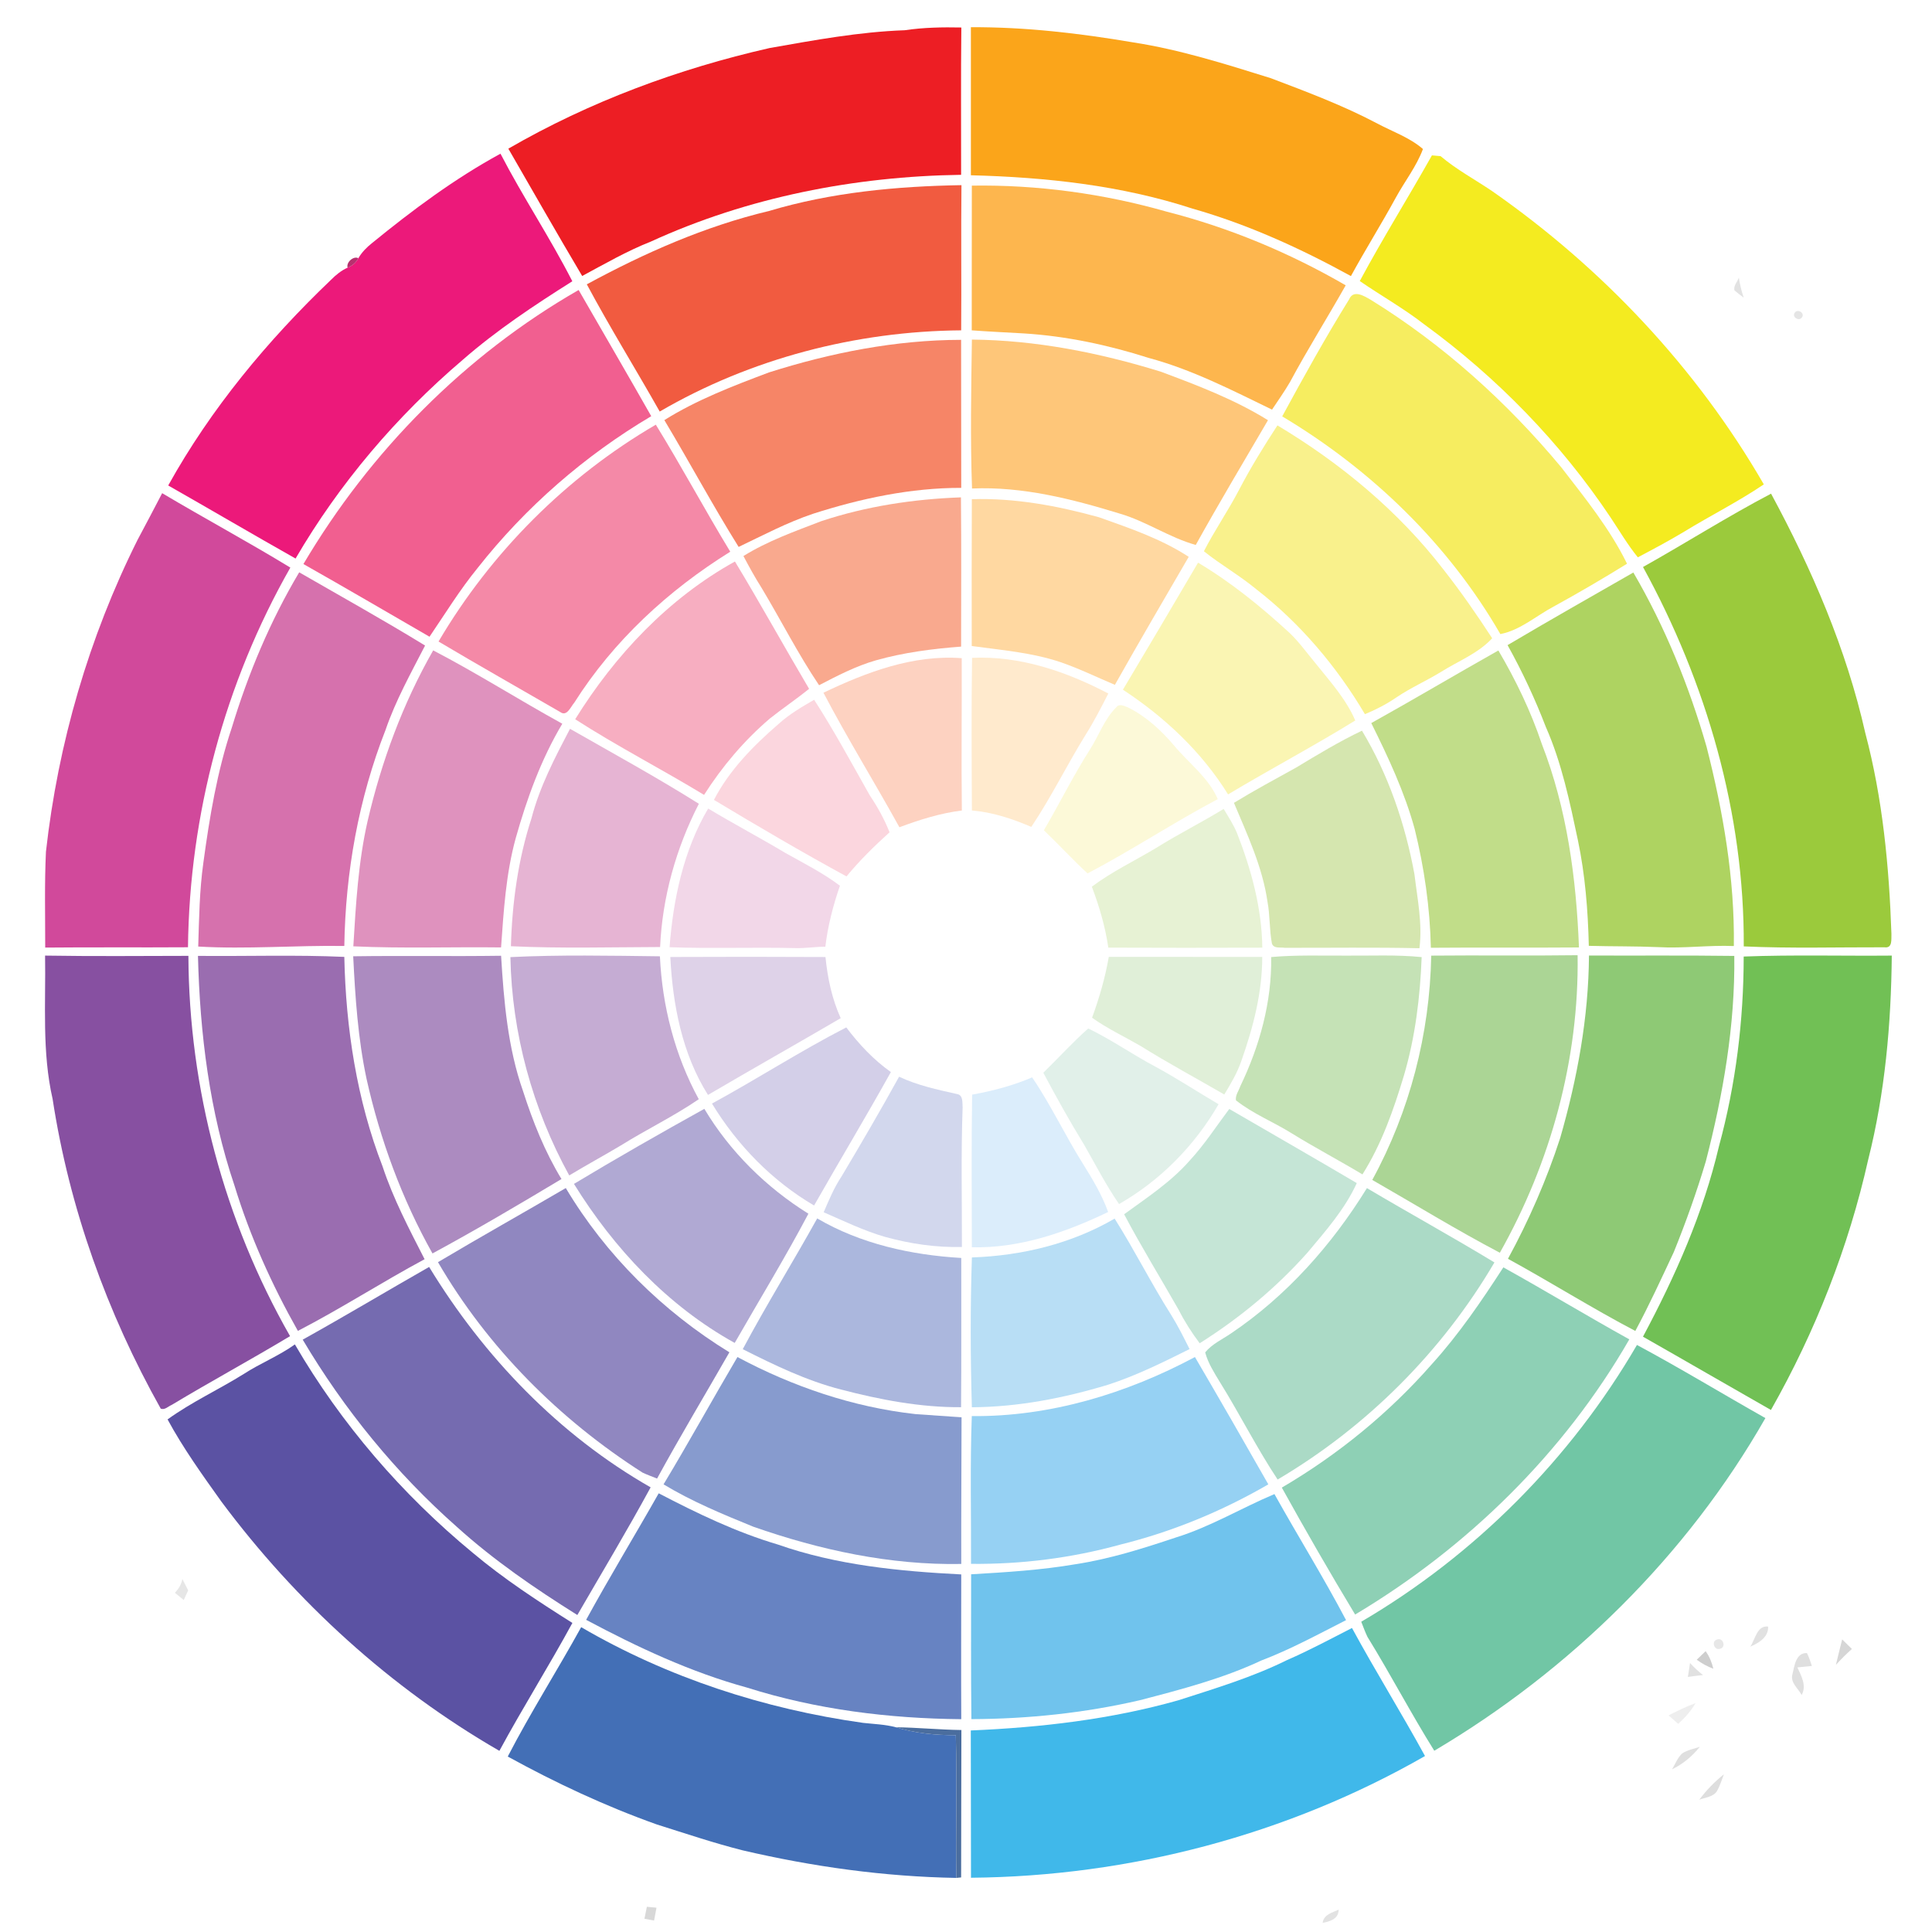 <?xml version="1.0" encoding="UTF-8" ?>
<!DOCTYPE svg PUBLIC "-//W3C//DTD SVG 1.1//EN" "http://www.w3.org/Graphics/SVG/1.1/DTD/svg11.dtd">
<svg width="200pt" height="200pt" viewBox="0 0 600 600" version="1.1" xmlns="http://www.w3.org/2000/svg">
<path fill="#ffffff" d=" M 0.00 0.00 L 600.00 0.00 L 600.00 600.00 L 0.00 600.00 L 0.00 0.00 Z" />
<path fill="#ed1e24" d=" M 280.98 9.39 C 286.80 8.52 292.68 8.42 298.55 8.54 C 298.38 23.79 298.50 39.04 298.48 54.29 C 265.42 54.76 232.21 61.24 202.07 75.05 C 194.67 77.97 187.79 81.95 180.80 85.71 C 173.03 72.61 165.48 59.37 157.87 46.17 C 183.08 31.58 210.64 21.37 239.00 14.92 C 252.90 12.47 266.84 9.89 280.98 9.39 Z" />
<path fill="#fba51a" d=" M 301.52 8.45 C 318.40 8.36 335.22 10.33 351.84 13.15 C 366.45 15.40 380.58 19.89 394.66 24.28 C 405.89 28.54 417.18 32.77 427.81 38.40 C 432.55 40.92 437.80 42.71 441.91 46.28 C 439.89 51.73 436.21 56.35 433.46 61.42 C 428.98 69.62 424.02 77.54 419.54 85.74 C 403.89 77.14 387.55 69.69 370.35 64.79 C 348.16 57.54 324.75 55.03 301.52 54.43 C 301.54 39.10 301.53 23.77 301.52 8.45 Z" />
<path fill="#ec197a" d=" M 115.49 75.53 C 128.06 65.27 141.16 55.50 155.43 47.73 C 162.40 61.19 170.85 73.84 177.74 87.35 C 165.92 94.80 154.25 102.54 143.70 111.75 C 123.16 129.25 105.40 150.13 91.79 173.46 C 78.56 165.99 65.45 158.29 52.24 150.77 C 65.49 126.90 83.16 105.65 102.86 86.84 C 104.35 85.34 106.02 83.99 107.96 83.12 C 109.39 82.57 110.59 81.55 111.29 80.18 C 112.36 78.36 113.84 76.83 115.49 75.53 Z" />
<path fill="#f4eb20" d=" M 444.70 48.25 C 445.59 48.33 446.48 48.41 447.38 48.49 C 452.33 52.67 458.06 55.74 463.41 59.36 C 497.60 83.21 526.90 114.28 547.77 150.43 C 539.81 155.81 531.21 160.11 523.03 165.12 C 518.33 167.94 513.50 170.52 508.65 173.08 C 505.49 169.21 502.97 164.89 500.21 160.75 C 484.67 137.49 464.85 117.15 442.25 100.69 C 435.91 95.76 428.89 91.83 422.29 87.28 C 429.39 74.07 437.35 61.33 444.70 48.25 Z" />
<path fill="#f15b40" d=" M 238.83 65.52 C 258.18 59.73 278.47 57.84 298.59 57.50 C 298.43 72.53 298.62 87.56 298.50 102.59 C 265.88 102.85 233.12 111.35 204.88 127.81 C 197.41 114.59 189.40 101.68 182.24 88.30 C 200.14 78.58 218.96 70.26 238.83 65.52 Z" />
<path fill="#fdb64e" d=" M 301.81 57.65 C 322.22 57.34 342.68 60.13 362.32 65.73 C 381.80 70.71 400.54 78.53 417.92 88.61 C 412.24 98.67 406.09 108.46 400.62 118.64 C 398.91 121.58 396.93 124.37 395.04 127.21 C 382.59 121.17 370.18 114.77 356.75 111.16 C 344.18 107.15 331.18 104.37 318.00 103.55 C 312.59 103.24 307.18 102.99 301.78 102.59 C 301.81 87.61 301.77 72.63 301.81 57.65 Z" />
<path fill="#b7306e" d=" M 107.96 83.12 C 107.43 81.52 109.75 79.39 111.29 80.18 C 110.59 81.55 109.39 82.57 107.96 83.12 Z" />
<path fill="#e2e2e2" d=" M 538.64 90.17 C 538.29 88.72 539.60 87.49 540.01 86.21 C 540.35 88.32 540.81 90.42 541.53 92.44 C 540.53 91.72 539.57 90.96 538.64 90.17 Z" />
<path fill="#f15f90" d=" M 94.23 175.17 C 114.90 140.19 144.41 110.29 179.70 90.06 C 187.20 103.13 194.82 116.14 202.25 129.25 C 181.59 141.48 163.16 157.55 148.31 176.42 C 142.81 183.16 138.27 190.56 133.39 197.74 C 120.34 190.20 107.35 182.58 94.23 175.17 Z" />
<path fill="#f6ed60" d=" M 418.98 92.97 C 420.33 89.78 423.76 91.98 425.80 93.17 C 448.20 107.01 468.00 124.88 484.83 145.08 C 492.22 154.65 499.95 164.17 505.29 175.07 C 497.78 179.71 490.16 184.17 482.42 188.42 C 476.96 191.32 472.16 195.70 465.95 196.92 C 449.80 168.93 425.87 145.83 398.20 129.31 C 404.86 117.04 411.63 104.83 418.98 92.97 Z" />
<path fill="#e5e5e5" d=" M 557.40 97.09 C 558.31 95.77 560.63 97.26 559.59 98.60 C 558.67 99.91 556.35 98.42 557.40 97.09 Z" />
<path fill="#f68567" d=" M 238.80 115.66 C 258.08 109.54 278.19 105.57 298.48 105.54 C 298.53 120.86 298.47 136.19 298.52 151.51 C 282.86 151.49 267.39 154.78 252.54 159.54 C 244.51 162.23 237.01 166.21 229.39 169.85 C 221.33 156.94 214.14 143.52 206.32 130.47 C 216.45 124.13 227.66 119.86 238.80 115.66 Z" />
<path fill="#fec679" d=" M 301.83 105.46 C 321.74 105.64 341.44 109.55 360.41 115.40 C 371.85 119.67 383.36 124.03 393.78 130.50 C 386.24 143.38 378.60 156.20 371.35 169.24 C 363.10 166.93 355.96 161.89 347.73 159.50 C 332.89 154.95 317.52 151.03 301.87 151.71 C 301.32 136.30 301.61 120.87 301.83 105.46 Z" />
<path fill="#f489a7" d=" M 136.19 199.23 C 152.49 171.56 175.92 148.06 203.67 131.89 C 211.67 144.87 218.88 158.32 226.79 171.34 C 207.55 183.30 190.48 199.04 178.33 218.25 C 177.20 219.52 176.06 222.69 173.94 221.10 C 161.36 213.81 148.69 206.66 136.19 199.23 Z" />
<path fill="#f9f18c" d=" M 384.89 151.95 C 388.46 145.13 392.51 138.56 396.72 132.11 C 416.32 143.85 434.25 158.69 448.25 176.83 C 453.66 183.70 458.64 190.89 463.41 198.22 C 459.04 202.94 452.96 205.25 447.62 208.60 C 443.04 211.43 438.08 213.58 433.63 216.61 C 430.58 218.69 427.30 220.40 423.89 221.79 C 415.11 206.94 403.72 193.50 390.06 182.92 C 384.92 178.67 379.09 175.37 373.88 171.20 C 377.26 164.61 381.49 158.52 384.89 151.95 Z" />
<path fill="#d1499b" d=" M 50.36 153.16 C 63.55 161.01 77.07 168.28 90.17 176.27 C 69.80 212.03 58.83 253.04 58.38 294.18 C 43.60 294.28 28.82 294.14 14.04 294.28 C 14.05 284.35 13.80 274.42 14.27 264.50 C 18.02 230.90 27.59 197.93 42.71 167.68 C 45.30 162.86 47.82 158.01 50.36 153.16 Z" />
<path fill="#9bca3c" d=" M 510.25 176.09 C 523.58 168.62 536.49 160.41 550.02 153.31 C 562.70 176.78 573.40 201.52 579.28 227.63 C 584.68 247.97 586.68 269.03 587.40 290.01 C 587.31 291.62 587.83 294.56 585.25 294.19 C 570.69 294.15 556.09 294.58 541.54 293.91 C 541.77 252.73 529.98 212.06 510.25 176.09 Z" />
<path fill="#f9a98e" d=" M 255.06 161.85 C 269.03 157.21 283.74 154.99 298.43 154.46 C 298.58 169.91 298.50 185.36 298.48 200.81 C 289.57 201.49 280.65 202.63 272.03 205.07 C 265.82 206.85 260.07 209.84 254.37 212.80 C 247.82 203.07 242.53 192.58 236.50 182.54 C 234.46 179.34 232.65 176.02 230.88 172.68 C 238.42 168.00 246.82 165.02 255.06 161.85 Z" />
<path fill="#ffd8a1" d=" M 301.81 155.03 C 315.17 154.60 328.49 157.09 341.33 160.65 C 350.88 164.05 360.63 167.35 369.17 172.93 C 361.48 186.15 353.75 199.34 346.24 212.68 C 340.64 210.32 335.17 207.64 329.41 205.66 C 320.49 202.64 311.05 201.90 301.78 200.63 C 301.77 185.43 301.73 170.23 301.81 155.03 Z" />
<path fill="#f7aec1" d=" M 178.63 223.37 C 190.98 203.45 207.62 185.80 228.24 174.38 C 236.14 187.43 243.50 200.79 251.27 213.92 C 247.31 217.13 243.07 219.97 239.08 223.15 C 231.11 229.95 224.28 238.04 218.65 246.86 C 205.43 238.83 191.64 231.75 178.63 223.37 Z" />
<path fill="#faf5b3" d=" M 372.07 174.74 C 382.35 180.86 391.67 188.45 400.46 196.53 C 403.39 199.31 405.73 202.61 408.31 205.70 C 412.88 211.43 417.95 216.94 420.89 223.75 C 407.93 231.75 394.45 238.88 381.39 246.71 C 373.20 233.49 361.66 222.68 348.73 214.19 C 356.57 201.07 364.33 187.92 372.07 174.74 Z" />
<path fill="#d671ad" d=" M 92.92 177.74 C 105.98 185.27 119.16 192.59 132.01 200.48 C 127.61 209.05 122.88 217.50 119.75 226.65 C 111.37 247.97 107.28 270.91 106.93 293.78 C 91.80 293.55 76.67 294.84 61.56 293.96 C 61.83 285.28 61.94 276.58 63.15 267.97 C 65.08 253.78 67.42 239.56 72.00 225.95 C 77.09 209.16 83.94 192.83 92.92 177.74 Z" />
<path fill="#aed361" d=" M 468.19 200.35 C 481.12 192.68 494.21 185.28 507.25 177.80 C 517.14 194.75 524.56 213.07 529.99 231.91 C 535.14 252.12 538.75 272.88 538.46 293.80 C 530.63 293.48 522.83 294.59 515.01 294.14 C 507.81 293.83 500.62 293.94 493.42 293.74 C 493.16 282.73 492.29 271.72 490.03 260.93 C 487.50 249.01 485.02 236.95 480.07 225.76 C 476.71 217.02 472.74 208.53 468.19 200.35 Z" />
<path fill="#df92be" d=" M 114.16 255.00 C 118.46 236.50 125.10 218.49 134.53 201.98 C 148.17 209.08 161.16 217.35 174.63 224.76 C 168.04 235.80 163.64 247.97 160.16 260.31 C 157.12 271.36 156.42 282.84 155.61 294.23 C 140.32 294.04 125.01 294.60 109.73 293.89 C 110.52 280.86 111.25 267.76 114.16 255.00 Z" />
<path fill="#c1dd89" d=" M 425.86 224.56 C 439.10 217.19 452.13 209.45 465.33 202.01 C 470.76 211.23 475.42 220.90 478.83 231.06 C 486.65 251.16 489.54 272.80 490.36 294.24 C 475.03 294.36 459.70 294.21 444.37 294.34 C 444.10 281.90 442.32 269.51 439.34 257.44 C 436.20 245.98 431.13 235.17 425.86 224.56 Z" />
<path fill="#fdd2c1" d=" M 255.73 215.13 C 269.11 208.75 283.58 203.26 298.67 204.40 C 298.73 220.17 298.53 235.94 298.71 251.71 C 292.03 252.53 285.60 254.57 279.32 256.91 C 271.59 242.91 263.15 229.30 255.73 215.13 Z" />
<path fill="#ffeacd" d=" M 301.88 204.30 C 316.71 203.59 331.23 208.57 344.20 215.38 C 341.97 219.72 339.76 224.07 337.15 228.19 C 331.32 237.60 326.46 247.60 320.28 256.80 C 314.39 254.28 308.25 252.23 301.83 251.70 C 301.74 235.90 301.65 220.10 301.88 204.30 Z" />
<path fill="#fbd6de" d=" M 241.85 224.78 C 245.15 221.79 249.00 219.54 252.84 217.32 C 259.04 226.94 264.48 237.02 270.10 246.98 C 272.53 250.60 274.66 254.41 276.26 258.48 C 271.52 262.76 266.95 267.24 262.89 272.18 C 248.97 264.60 235.30 256.57 221.72 248.41 C 226.52 239.14 234.01 231.55 241.85 224.78 Z" />
<path fill="#fcf9d8" d=" M 346.70 219.62 C 347.61 218.41 349.20 219.26 350.29 219.69 C 355.89 222.44 360.56 226.77 364.58 231.48 C 369.16 237.03 375.28 241.40 378.19 248.18 C 364.46 255.43 351.50 264.05 337.75 271.25 C 333.07 266.94 328.79 262.23 324.18 257.85 C 329.08 249.51 333.35 240.80 338.57 232.65 C 341.30 228.33 343.00 223.26 346.70 219.62 Z" />
<path fill="#e6b4d3" d=" M 165.07 254.09 C 167.62 244.28 172.34 235.27 177.02 226.34 C 190.42 233.99 203.97 241.41 217.04 249.62 C 209.96 263.39 205.69 278.62 205.00 294.11 C 189.56 294.16 174.10 294.58 158.67 293.86 C 159.05 280.39 160.89 266.94 165.07 254.09 Z" />
<path fill="#d5e6af" d=" M 402.50 238.39 C 409.20 234.35 415.90 230.29 422.97 226.92 C 431.18 240.56 436.40 255.90 439.27 271.51 C 440.17 279.12 441.80 286.79 440.82 294.48 C 426.88 294.17 412.93 294.38 398.99 294.35 C 397.63 294.11 395.63 294.70 395.01 293.05 C 394.20 288.77 394.44 284.38 393.64 280.10 C 392.09 269.28 387.40 259.31 383.21 249.33 C 389.52 245.47 396.03 241.97 402.50 238.39 Z" />
<path fill="#f2d7e8" d=" M 219.93 251.10 C 227.86 255.86 236.04 260.19 243.98 264.93 C 249.71 268.14 255.59 271.11 260.85 275.07 C 258.73 281.22 257.08 287.54 256.32 294.01 C 253.19 294.02 250.07 294.53 246.94 294.44 C 233.94 294.13 220.93 294.64 207.94 294.17 C 209.07 279.26 212.26 264.10 219.93 251.10 Z" />
<path fill="#e7f2d4" d=" M 359.21 263.24 C 366.00 258.98 373.20 255.41 380.02 251.21 C 381.49 253.67 383.06 256.08 384.17 258.74 C 388.61 270.09 391.88 282.05 392.02 294.31 C 376.08 294.37 360.14 294.36 344.20 294.30 C 343.25 287.81 341.40 281.49 339.08 275.37 C 345.37 270.65 352.50 267.28 359.21 263.24 Z" />
<path fill="#8750a1" d=" M 14.00 296.77 C 28.83 297.01 43.67 296.88 58.51 296.85 C 58.67 338.03 69.66 379.19 90.08 414.95 C 77.92 422.26 65.45 429.01 53.30 436.32 C 52.23 436.76 51.17 437.97 49.92 437.47 C 33.22 407.71 21.52 375.08 16.34 341.30 C 13.00 326.68 14.24 311.63 14.00 296.77 Z" />
<path fill="#9a6db0" d=" M 61.48 296.86 C 76.63 297.01 91.79 296.49 106.93 297.17 C 107.39 319.29 110.80 341.57 118.82 362.27 C 122.13 372.31 127.07 381.67 131.86 391.06 C 118.58 398.20 105.89 406.40 92.51 413.32 C 84.45 399.04 77.65 383.98 72.85 368.28 C 65.08 345.32 62.07 321.00 61.48 296.86 Z" />
<path fill="#ac8bc0" d=" M 109.69 296.98 C 124.99 296.76 140.31 297.04 155.62 296.82 C 156.48 311.02 157.69 325.38 162.45 338.90 C 165.49 348.36 169.19 357.64 174.37 366.16 C 161.15 374.09 147.87 381.93 134.31 389.27 C 124.82 372.35 118.07 353.99 113.84 335.07 C 111.17 322.55 110.32 309.74 109.69 296.98 Z" />
<path fill="#c5acd3" d=" M 158.51 297.24 C 173.97 296.48 189.46 296.80 204.94 296.99 C 205.65 312.41 209.59 327.79 217.01 341.37 C 209.24 346.69 200.74 350.77 192.77 355.75 C 187.47 358.91 182.06 361.85 176.78 365.04 C 165.39 344.34 158.96 320.88 158.51 297.24 Z" />
<path fill="#ded2e8" d=" M 208.17 297.20 C 224.23 297.12 240.30 297.13 256.36 297.21 C 257.01 303.74 258.37 310.21 261.09 316.20 C 247.39 324.21 233.56 332.00 219.87 340.04 C 211.83 327.28 208.93 312.06 208.17 297.20 Z" />
<path fill="#e0efd8" d=" M 344.34 297.16 C 360.23 297.20 376.11 297.15 392.00 297.19 C 392.01 308.23 389.20 319.03 385.55 329.37 C 384.28 333.12 382.26 336.54 380.21 339.91 C 371.54 334.88 362.71 330.14 354.21 324.83 C 349.18 321.92 343.89 319.45 339.15 316.06 C 341.40 309.91 343.23 303.61 344.34 297.16 Z" />
<path fill="#c5e2b6" d=" M 394.78 297.22 C 402.50 296.54 410.25 296.81 418.00 296.78 C 425.83 296.84 433.69 296.45 441.51 297.24 C 441.04 309.63 439.52 322.06 436.01 333.99 C 432.80 344.64 429.10 355.26 423.12 364.72 C 415.83 360.34 408.29 356.38 401.05 351.90 C 395.39 348.38 389.08 345.88 383.84 341.72 C 383.57 340.18 384.74 338.71 385.21 337.28 C 391.21 324.82 394.99 311.13 394.78 297.22 Z" />
<path fill="#abd595" d=" M 444.48 296.78 C 459.63 296.63 474.79 296.86 489.94 296.65 C 490.42 328.91 481.60 361.00 465.79 389.05 C 452.33 381.97 439.36 374.00 426.17 366.44 C 437.81 345.13 444.03 321.05 444.48 296.78 Z" />
<path fill="#8ec975" d=" M 484.54 353.39 C 489.83 334.98 493.35 315.96 493.47 296.75 C 508.51 296.81 523.55 296.67 538.60 296.87 C 538.87 318.45 535.14 339.87 529.75 360.70 C 526.90 370.24 523.55 379.63 519.81 388.85 C 515.95 397.07 512.17 405.34 507.86 413.34 C 494.44 406.29 481.60 398.21 468.31 390.93 C 474.84 378.93 480.32 366.38 484.54 353.39 Z" />
<path fill="#71c055" d=" M 541.52 297.06 C 556.84 296.48 572.18 296.91 587.51 296.77 C 587.31 318.05 585.41 339.44 580.19 360.12 C 574.09 387.35 563.74 413.61 549.98 437.88 C 536.71 430.33 523.52 422.66 510.24 415.12 C 520.25 396.38 528.97 376.77 533.83 356.01 C 539.06 336.82 541.51 316.93 541.52 297.06 Z" />
<path fill="#d3cfe8" d=" M 221.11 342.72 C 235.15 335.08 248.60 326.38 262.82 319.07 C 266.77 324.31 271.30 329.13 276.67 332.94 C 268.92 346.86 260.70 360.52 252.82 374.38 C 239.78 366.73 228.95 355.61 221.11 342.72 Z" />
<path fill="#e1f0e9" d=" M 324.01 333.15 C 328.69 328.59 333.07 323.74 337.96 319.40 C 345.16 322.87 351.71 327.49 358.76 331.23 C 365.47 334.86 371.85 339.07 378.44 342.93 C 371.06 355.72 360.38 366.60 347.53 373.93 C 343.46 368.03 340.20 361.64 336.64 355.44 C 332.17 348.16 328.02 340.69 324.01 333.15 Z" />
<path fill="#d2d7ed" d=" M 279.22 334.38 C 284.91 337.08 291.07 338.39 297.18 339.76 C 299.20 340.07 298.83 342.48 298.95 343.98 C 298.43 358.40 298.76 372.83 298.73 387.26 C 290.67 387.46 282.63 386.27 274.87 384.13 C 268.27 382.23 262.08 379.20 255.80 376.48 C 257.44 372.66 259.05 368.81 261.36 365.33 C 267.46 355.10 273.47 344.81 279.22 334.38 Z" />
<path fill="#dbedfb" d=" M 301.90 339.95 C 308.27 338.80 314.57 337.16 320.54 334.58 C 326.40 343.21 330.82 352.69 336.37 361.51 C 339.34 366.27 342.23 371.10 344.15 376.40 C 330.92 382.74 316.69 387.71 301.81 387.35 C 301.80 371.55 301.65 355.75 301.90 339.95 Z" />
<path fill="#b0a9d3" d=" M 178.25 367.67 C 191.59 359.63 205.13 351.92 218.74 344.36 C 226.67 357.64 237.96 368.76 251.06 376.93 C 243.86 390.54 235.82 403.70 228.17 417.06 C 207.42 405.58 190.65 387.72 178.25 367.67 Z" />
<path fill="#c5e5d6" d=" M 369.47 360.42 C 374.06 355.47 377.72 349.78 381.76 344.40 C 394.96 352.07 408.21 359.66 421.36 367.42 C 417.67 375.51 411.71 382.26 406.04 389.02 C 396.32 399.95 384.94 409.37 372.57 417.16 C 370.13 413.91 367.93 410.50 366.10 406.88 C 360.46 396.94 354.44 387.21 349.11 377.10 C 356.20 371.93 363.66 367.07 369.47 360.42 Z" />
<path fill="#9087c0" d=" M 136.02 391.98 C 149.16 384.15 162.51 376.69 175.71 368.96 C 188.14 389.81 205.86 407.29 226.52 419.97 C 219.04 433.04 211.28 445.95 204.06 459.18 C 202.55 458.57 201.01 458.02 199.55 457.33 C 173.72 440.84 151.45 418.53 136.02 391.98 Z" />
<path fill="#abdac6" d=" M 382.23 414.15 C 399.50 402.53 413.62 386.64 424.51 368.98 C 437.65 376.77 451.04 384.13 464.11 392.06 C 447.86 419.76 424.42 443.16 396.78 459.48 C 390.29 449.68 385.02 439.15 378.82 429.18 C 377.05 426.26 375.17 423.33 374.28 420.00 C 376.39 417.40 379.52 416.00 382.23 414.15 Z" />
<path fill="#abb7dd" d=" M 230.67 419.00 C 238.00 405.25 246.23 392.01 253.79 378.39 C 267.31 386.32 283.01 389.76 298.53 390.67 C 298.50 406.12 298.60 421.57 298.47 437.02 C 285.82 437.10 273.33 434.71 261.14 431.52 C 250.46 428.78 240.48 423.94 230.67 419.00 Z" />
<path fill="#b8def5" d=" M 301.83 390.51 C 317.25 389.99 332.76 386.27 346.16 378.45 C 352.33 388.22 357.51 398.56 363.69 408.33 C 365.83 411.74 367.61 415.37 369.43 418.97 C 361.18 423.08 352.87 427.21 344.09 430.05 C 330.38 434.20 316.18 436.96 301.82 437.04 C 301.37 421.54 301.32 406.01 301.83 390.51 Z" />
<path fill="#756bb0" d=" M 94.01 416.04 C 107.20 408.70 120.15 400.94 133.27 393.46 C 150.24 421.35 173.59 445.67 202.06 461.91 C 194.79 475.30 186.93 488.37 179.30 501.56 C 166.18 493.34 153.37 484.57 141.87 474.17 C 122.97 457.48 106.86 437.71 94.01 416.04 Z" />
<path fill="#8ed0b5" d=" M 444.64 423.69 C 453.05 414.42 460.09 404.06 466.88 393.59 C 480.01 400.88 492.86 408.67 506.00 415.95 C 485.72 451.22 455.72 480.59 420.85 501.41 C 413.01 488.42 405.43 475.26 398.08 461.99 C 415.49 451.78 431.32 438.87 444.64 423.69 Z" />
<path fill="#5b52a3" d=" M 75.67 426.72 C 80.81 423.37 86.58 421.11 91.58 417.52 C 105.92 442.16 124.83 464.10 146.82 482.24 C 156.50 490.37 167.09 497.29 177.76 504.02 C 170.48 517.42 162.34 530.32 155.09 543.74 C 121.36 524.29 91.96 497.51 68.73 466.30 C 62.83 458.04 56.88 449.75 52.04 440.81 C 59.48 435.43 67.89 431.57 75.67 426.72 Z" />
<path fill="#71c6a5" d=" M 508.37 417.69 C 521.86 424.92 534.93 432.88 548.26 440.40 C 523.90 483.10 487.67 518.71 445.43 543.71 C 438.18 532.11 431.85 519.98 424.68 508.35 C 423.94 506.82 423.36 505.21 422.75 503.64 C 458.03 482.98 487.82 453.02 508.37 417.69 Z" />
<path fill="#879bce" d=" M 206.07 460.98 C 213.93 447.93 221.28 434.57 229.02 421.44 C 246.18 430.62 264.93 437.01 284.30 439.16 C 289.08 439.47 293.85 439.83 298.62 440.16 C 298.60 455.34 298.49 470.52 298.53 485.70 C 276.46 486.11 254.60 481.38 233.86 474.10 C 224.37 470.23 214.86 466.29 206.07 460.98 Z" />
<path fill="#96d1f3" d=" M 301.80 439.78 C 326.00 440.03 349.88 432.79 371.10 421.44 C 378.78 434.57 386.37 447.75 393.89 460.98 C 379.52 469.32 363.99 475.72 347.84 479.71 C 332.80 483.87 317.17 485.83 301.56 485.67 C 301.62 470.37 301.24 455.07 301.80 439.78 Z" />
<path fill="#6783c2" d=" M 182.03 503.05 C 189.27 489.80 197.13 476.90 204.57 463.76 C 216.46 469.96 228.61 475.83 241.51 479.65 C 259.81 486.08 279.27 487.97 298.52 488.95 C 298.53 503.94 298.44 518.92 298.53 533.91 C 276.07 533.71 253.50 530.91 232.04 524.11 C 214.52 519.31 198.00 511.57 182.03 503.05 Z" />
<path fill="#70c3ed" d=" M 365.20 477.47 C 375.89 474.17 385.51 468.33 395.79 464.00 C 403.10 477.11 411.04 489.86 418.03 503.15 C 409.35 507.55 400.81 512.23 391.70 515.69 C 379.67 521.33 366.78 524.68 353.98 528.02 C 336.85 531.99 319.24 533.83 301.67 533.89 C 301.50 518.90 301.60 503.91 301.59 488.91 C 312.44 488.28 323.31 487.61 334.03 485.78 C 344.69 484.15 355.00 480.88 365.20 477.47 Z" />
<path fill="#e6e6e6" d=" M 54.31 494.65 C 55.48 493.45 56.33 492.03 56.64 490.38 C 57.22 491.55 57.82 492.73 58.44 493.90 C 58.09 494.65 57.41 496.15 57.06 496.90 C 56.38 496.34 55.00 495.22 54.31 494.65 Z" />
<path fill="#e1e1e1" d=" M 543.58 511.38 C 545.07 509.18 545.68 504.66 549.12 505.15 C 549.20 508.49 546.25 510.21 543.58 511.38 Z" />
<path fill="#436fb6" d=" M 157.69 545.51 C 164.76 531.84 173.05 518.82 180.49 505.33 C 207.29 520.97 237.35 530.75 268.03 535.05 C 271.42 535.43 274.87 535.52 278.19 536.41 C 284.23 538.27 290.54 538.90 296.84 538.88 C 297.22 553.65 296.81 568.43 297.00 583.20 C 274.64 582.82 252.40 579.72 230.64 574.64 C 221.66 572.37 212.87 569.40 204.03 566.62 C 188.01 560.92 172.58 553.70 157.69 545.51 Z" />
<path fill="#40b8ea" d=" M 399.68 515.56 C 406.57 512.57 413.18 509.01 419.87 505.59 C 427.15 519.00 435.23 531.96 442.55 545.35 C 399.84 569.83 350.75 582.72 301.55 583.15 C 301.53 567.90 301.49 552.66 301.49 537.41 C 323.24 536.49 345.03 533.97 366.01 528.02 C 377.40 524.35 388.92 520.89 399.68 515.56 Z" />
<path fill="#e7e7e7" d=" M 533.32 509.14 C 535.16 508.52 536.14 511.60 534.19 512.04 C 532.32 512.69 531.36 509.58 533.32 509.14 Z" />
<path fill="#d6d6d6" d=" M 572.10 509.13 C 573.10 510.11 574.11 511.10 575.13 512.10 C 573.38 513.66 571.72 515.30 570.16 517.05 C 570.79 514.40 571.43 511.76 572.10 509.13 Z" />
<path fill="#cecece" d=" M 529.70 512.78 C 530.87 514.41 531.63 516.27 532.09 518.23 C 530.22 517.58 528.53 516.58 526.93 515.45 C 527.62 514.78 529.01 513.44 529.70 512.78 Z" />
<path fill="#dfdfdf" d=" M 556.66 519.95 C 557.26 517.42 557.74 513.20 561.17 513.38 C 561.80 514.65 562.26 516.01 562.69 517.37 C 561.18 517.52 559.70 517.68 558.20 517.83 C 559.40 520.52 561.14 523.46 559.52 526.40 C 558.44 524.34 555.91 522.55 556.66 519.95 Z" />
<path fill="#e1e1e1" d=" M 524.86 516.47 C 526.09 517.82 527.44 519.06 528.88 520.20 C 527.31 520.37 525.75 520.57 524.18 520.79 C 524.41 519.35 524.64 517.91 524.86 516.47 Z" />
<path fill="#eeeeee" d=" M 518.19 532.72 C 520.93 531.33 523.69 529.97 526.58 528.91 C 525.18 531.37 523.26 533.46 521.18 535.36 C 520.18 534.47 519.18 533.59 518.19 532.72 Z" />
<path fill="#4a6d9e" d=" M 278.19 536.41 C 284.99 536.50 291.76 537.19 298.57 537.27 C 298.56 552.53 298.48 567.79 298.49 583.05 L 297.00 583.20 C 296.81 568.43 297.22 553.65 296.84 538.88 C 290.54 538.90 284.23 538.27 278.19 536.41 Z" />
<path fill="#dfdfdf" d=" M 522.42 544.54 C 524.05 543.44 526.06 543.14 527.89 542.49 C 525.56 545.42 522.66 547.84 519.28 549.47 C 520.27 547.80 520.98 545.88 522.42 544.54 Z" />
<path fill="#dedede" d=" M 527.74 558.91 C 529.93 555.96 532.50 553.32 535.37 551.03 C 534.69 552.76 534.16 554.59 533.23 556.22 C 532.06 558.09 529.61 558.19 527.74 558.91 Z" />
<path fill="#d8d8d8" d=" M 200.89 592.17 C 201.63 592.24 203.13 592.38 203.88 592.45 C 203.63 593.77 203.38 595.10 203.13 596.44 C 202.38 596.30 200.88 596.03 200.13 595.89 C 200.38 594.64 200.63 593.40 200.89 592.17 Z" />
<path fill="#e2e2e2" d=" M 410.76 597.18 C 411.09 594.52 413.75 594.01 415.74 593.05 C 415.69 596.00 413.09 596.68 410.76 597.18 Z" />
</svg>
